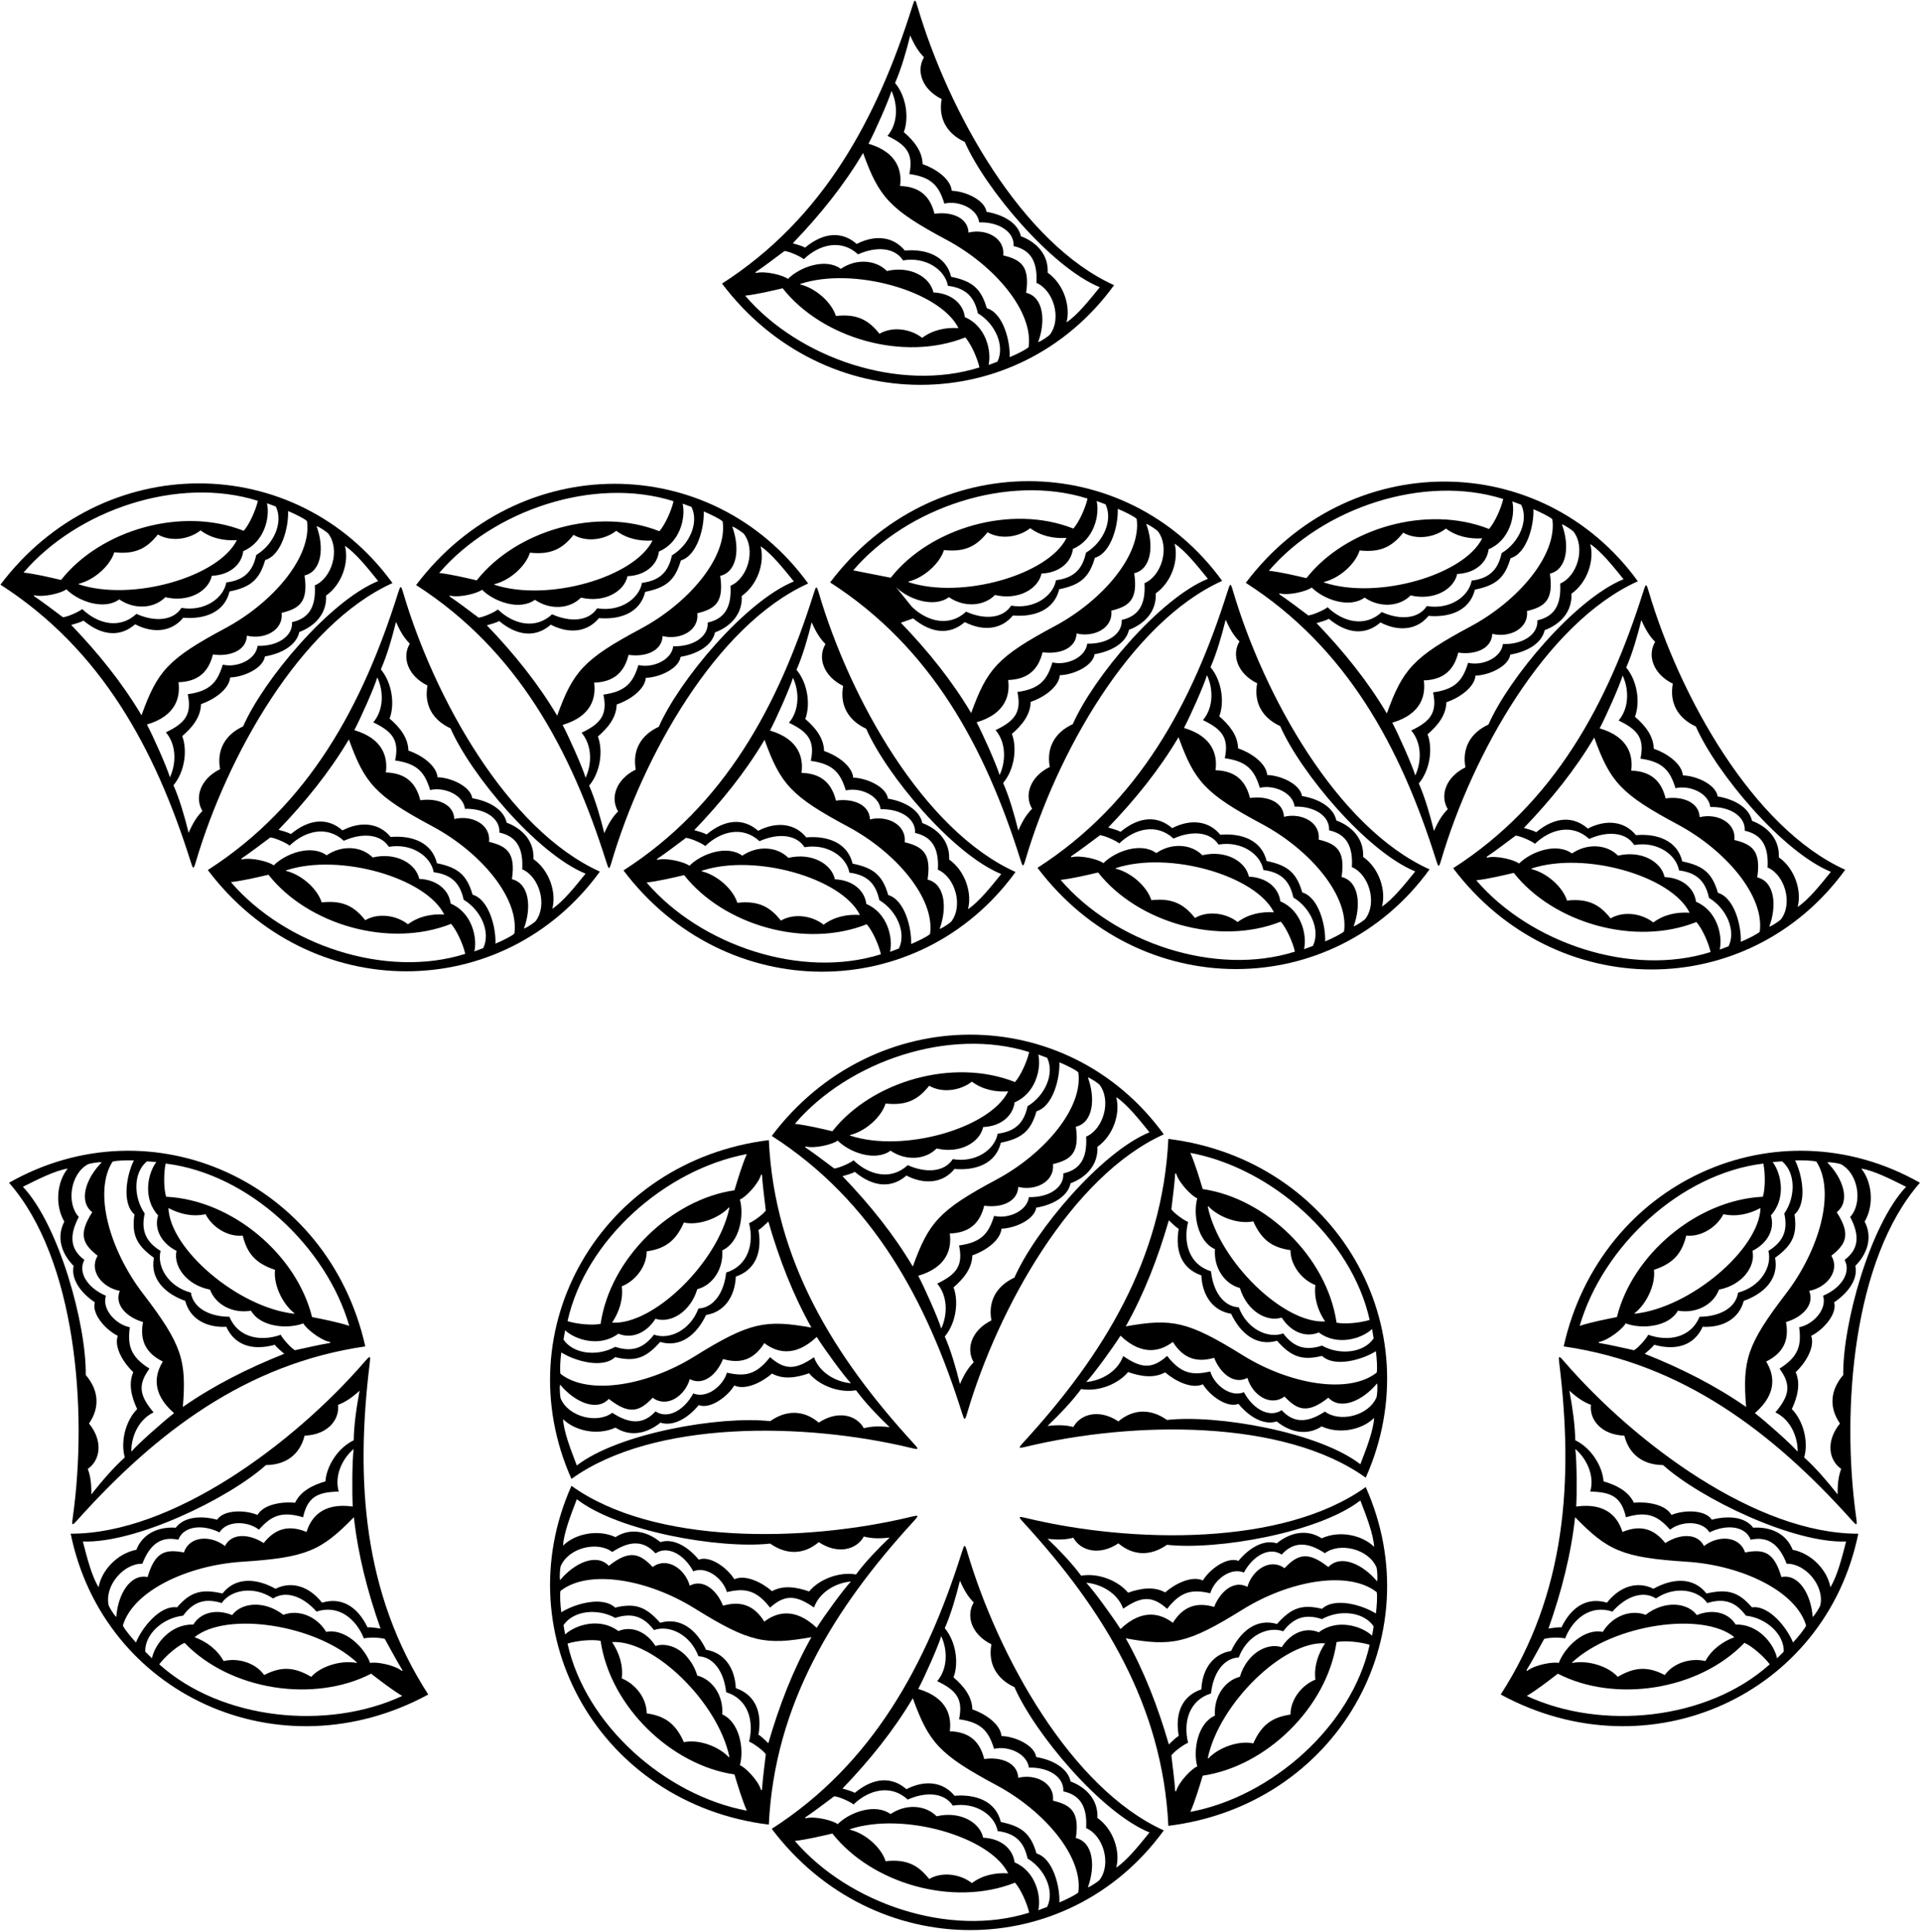 <?xml version="1.0" encoding="UTF-8"?>
<svg xmlns="http://www.w3.org/2000/svg" xmlns:xlink="http://www.w3.org/1999/xlink" width="528pt" height="531pt" viewBox="0 0 528 531" version="1.1">
<g id="surface1">
<path style=" stroke:none;fill-rule:nonzero;fill:rgb(0%,0%,0%);fill-opacity:1;" d="M 57.121 239.105 C 85.148 276.219 138.379 276.055 164.879 239.535 C 139.484 228.062 119.363 191.812 110.859 163.023 C 110.195 160.781 110.094 160.797 109.391 163.035 C 99.699 193.785 85.008 221.203 57.121 239.105 Z M 63.469 242.426 C 66.695 242.066 70.688 241.117 73.785 240.395 C 84.617 254.133 106.969 260.656 123.984 253.898 C 125.566 255.719 127.273 259.496 127.879 262.145 C 105.938 269.062 78.242 259.648 63.469 242.426 Z M 78.688 239.176 C 93.34 234.383 117.09 241.211 122.105 251.34 C 118.645 251.105 115.055 251.824 112.129 254.016 C 108.98 251.535 103.984 250.797 100.391 252.891 C 97.34 249.02 94.121 247.375 88.418 248 C 87.203 244.164 82.789 240.367 78.711 239.367 C 78.59 239.34 78.574 239.215 78.688 239.176 Z M 132.812 260.574 L 130.379 261.473 C 131.273 257.543 129.605 250.727 123.867 248.324 C 123.375 244.402 119.879 241.723 115.227 241.539 C 114.32 237.293 108.836 234.133 102.434 235.652 C 99.387 232.547 94.008 232.152 89.773 235.055 C 85.598 231.996 78.559 234.496 75.234 237.824 C 74.117 236.867 69.113 235.535 66.461 236.195 C 66.305 236.234 66.305 235.98 66.402 235.914 C 68.758 234.34 71.367 232.328 74.305 230.145 C 75.84 230.32 78.902 231.773 79.598 232.398 C 83.84 228.324 89.879 226.781 94.5 231.066 C 99.531 228.82 104.57 229.152 106.879 232.723 C 113.188 231.656 118.426 235.328 119.207 239.715 C 124.273 240.348 126.512 242.918 127.434 247.262 C 132.27 250.164 134.93 256.254 132.812 260.574 Z M 108.844 170.906 C 110.062 173.699 111.141 175.383 112.637 176.902 C 110.449 180.535 111.961 185.664 117.496 188.398 C 116.531 193.641 118.828 197.848 123.824 200.16 C 129.422 212.934 147.594 234.645 160.949 240.102 C 157.98 243.77 154.762 247.801 151.805 249.758 C 152.969 245.406 151.109 239.277 146.625 236.098 C 146.887 231.133 143.523 227.684 139.262 226.09 C 138.523 222.59 134.645 220.195 129.82 219.379 C 129.312 216.07 123.918 213.703 120.266 213.605 C 119.949 210.188 115.52 207.375 112.246 206.27 C 112.188 202.672 109.77 199.781 107.086 197.48 C 108.574 193.504 107.754 187.633 104.676 183.973 C 106.371 180.152 107.812 175.113 108.844 170.906 Z M 103.703 186.156 C 105.418 189.82 105.586 194.98 102.598 198.52 C 107.871 201.039 109.785 203.434 108.602 208.996 C 114.922 209.855 116.789 212.465 118.23 217.121 C 122.066 216.199 127.324 218.426 127.793 222.281 C 133.363 222.133 137.535 224.98 137.254 228.801 C 141.879 229.816 143.879 232.953 143.531 238.91 C 148.18 240.859 150.602 248.68 147.215 253.164 C 147.02 253.422 144.84 254.977 144.004 255.188 C 146.117 249.496 145.547 242.781 140.703 241.629 C 141.746 234.48 139.469 232.57 134.406 231.355 C 134.945 226.504 129.594 223.914 124.867 225.086 C 124.715 220.941 120.113 219.246 115.52 219.926 C 114.398 215.379 111.715 212.465 106.055 212.285 C 106.57 208.434 105.609 203.094 97.383 200.664 C 99.062 197.512 102.859 189.012 103.703 186.156 Z M 95.891 203.203 C 100.273 215.324 103.105 218.664 118.84 227.086 C 132.059 234.156 142.77 246.777 141.379 256.57 C 140.695 257.277 137.723 258.695 136.176 259.332 C 136.363 255.066 134.477 247.234 129.891 245.871 C 128.316 240.473 125.914 238.41 120.09 237.234 C 118.699 231.438 113.137 229.527 107.359 230.02 C 104.246 226.172 99.211 225.586 94.137 228.211 C 90.191 224.754 85.176 224.875 79.953 229.215 C 79.203 228.77 77.586 228.328 76.566 228.035 C 83.996 220.312 90.645 212.055 95.891 203.203 "/>
<path style=" stroke:none;fill-rule:nonzero;fill:rgb(0%,0%,0%);fill-opacity:1;" d="M 52.391 236.746 C 53.094 238.984 53.195 239 53.859 236.758 C 62.363 207.969 82.484 171.719 107.879 160.246 C 81.379 123.727 28.148 123.562 0.121 160.676 C 28.008 178.578 42.699 205.996 52.391 236.746 Z M 103.949 159.68 C 90.594 165.137 72.422 186.848 66.828 199.621 C 61.828 201.934 59.531 206.141 60.496 211.383 C 54.961 214.117 53.453 219.242 55.637 222.879 C 54.141 224.398 53.062 226.078 51.844 228.871 C 50.816 224.668 49.371 219.629 47.676 215.809 C 50.754 212.148 51.574 206.277 50.086 202.301 C 52.77 200 55.188 197.109 55.246 193.512 C 58.52 192.406 62.953 189.594 63.266 186.176 C 66.918 186.078 72.312 183.711 72.82 180.402 C 77.645 179.586 81.523 177.191 82.262 173.691 C 86.523 172.098 89.887 168.648 89.625 163.684 C 94.109 160.504 95.969 154.371 94.805 150.023 C 97.762 151.98 100.98 156.012 103.949 159.68 Z M 87.004 144.594 C 87.84 144.805 90.02 146.355 90.215 146.617 C 93.602 151.102 91.18 158.922 86.531 160.871 C 86.879 166.828 84.879 169.965 80.254 170.98 C 80.535 174.801 76.363 177.648 70.793 177.5 C 70.324 181.355 65.066 183.582 61.23 182.66 C 59.793 187.316 57.922 189.926 51.602 190.785 C 52.785 196.348 50.871 198.742 45.598 201.262 C 48.586 204.801 48.418 209.961 46.703 213.621 C 45.859 210.77 42.062 202.27 40.383 199.113 C 48.609 196.688 49.57 191.348 49.055 187.496 C 54.715 187.316 57.398 184.402 58.52 179.855 C 63.113 180.535 67.715 178.84 67.867 174.695 C 72.594 175.867 77.945 173.277 77.406 168.426 C 82.469 167.211 84.746 165.301 83.707 158.152 C 88.547 156.996 89.117 150.281 87.004 144.594 Z M 84.379 143.211 C 85.77 153.004 75.059 165.625 61.84 172.695 C 46.105 181.113 43.273 184.457 38.891 196.578 C 33.645 187.727 26.996 179.469 19.566 171.746 C 20.586 171.449 22.203 171.012 22.953 170.566 C 28.176 174.906 33.191 175.027 37.137 171.57 C 42.211 174.195 47.246 173.609 50.359 169.762 C 56.137 170.254 61.703 168.344 63.09 162.547 C 68.914 161.371 71.316 159.309 72.891 153.91 C 77.477 152.547 79.363 144.715 79.176 140.449 C 80.723 141.086 83.695 142.504 84.379 143.211 Z M 70.879 137.637 C 70.273 140.285 68.566 144.062 66.984 145.883 C 49.969 139.121 27.617 145.645 16.785 159.391 C 13.688 158.664 9.695 157.715 6.469 157.355 C 21.242 140.129 48.938 130.719 70.879 137.637 Z M 65.105 148.441 C 60.09 158.57 36.34 165.398 21.688 160.605 C 21.574 160.566 21.59 160.441 21.711 160.41 C 25.789 159.414 30.203 155.617 31.418 151.781 C 37.121 152.406 40.34 150.762 43.391 146.891 C 46.984 148.98 51.98 148.246 55.129 145.766 C 58.055 147.957 61.645 148.676 65.105 148.441 Z M 9.402 163.867 C 9.305 163.801 9.305 163.547 9.461 163.586 C 12.113 164.246 17.117 162.914 18.234 161.953 C 21.559 165.281 28.598 167.785 32.773 164.727 C 37.008 167.629 42.387 167.234 45.434 164.129 C 51.832 165.648 57.32 162.488 58.223 158.238 C 62.879 158.059 66.375 155.379 66.867 151.457 C 72.602 149.055 74.273 142.238 73.379 138.309 L 75.812 139.207 C 77.93 143.527 75.27 149.617 70.434 152.52 C 69.512 156.863 67.273 159.434 62.207 160.066 C 61.426 164.449 56.191 168.125 49.879 167.059 C 47.57 170.629 42.531 170.961 37.5 168.715 C 32.879 172.996 26.84 171.457 22.598 167.383 C 21.902 168.008 18.84 169.461 17.305 169.637 C 14.367 167.453 11.758 165.441 9.402 163.867 "/>
<path style=" stroke:none;fill-rule:nonzero;fill:rgb(0%,0%,0%);fill-opacity:1;" d="M 279.129 239.645 C 253.734 228.172 233.613 191.922 225.109 163.133 C 224.445 160.891 224.344 160.906 223.641 163.145 C 213.949 193.895 199.258 221.312 171.371 239.215 C 199.398 276.328 252.629 276.16 279.129 239.645 Z M 223.094 171.02 C 224.312 173.809 225.391 175.492 226.887 177.012 C 224.699 180.648 226.211 185.773 231.746 188.508 C 230.781 193.75 233.078 197.957 238.074 200.27 C 243.672 213.043 261.844 234.754 275.199 240.211 C 272.23 243.879 269.012 247.906 266.055 249.867 C 267.219 245.516 265.359 239.387 260.875 236.207 C 261.137 231.242 257.773 227.789 253.512 226.195 C 252.773 222.699 248.895 220.305 244.07 219.488 C 243.562 216.18 238.168 213.812 234.516 213.715 C 234.199 210.301 229.77 207.484 226.496 206.379 C 226.438 202.781 224.02 199.891 221.336 197.59 C 222.824 193.613 222.004 187.742 218.926 184.082 C 220.621 180.262 222.062 175.223 223.094 171.02 Z M 217.953 186.266 C 219.668 189.93 219.836 195.09 216.848 198.629 C 222.121 201.148 224.035 203.543 222.852 209.105 C 229.172 209.965 231.039 212.574 232.48 217.23 C 236.316 216.309 241.574 218.531 242.043 222.391 C 247.613 222.242 251.785 225.09 251.504 228.91 C 256.129 229.926 258.129 233.062 257.781 239.02 C 262.43 240.969 264.852 248.789 261.465 253.273 C 261.27 253.531 259.09 255.086 258.254 255.297 C 260.367 249.609 259.797 242.891 254.953 241.738 C 255.996 234.59 253.719 232.68 248.656 231.465 C 249.195 226.613 243.844 224.023 239.117 225.195 C 238.965 221.051 234.363 219.355 229.77 220.031 C 228.648 215.488 225.965 212.574 220.305 212.395 C 220.82 208.539 219.859 203.203 211.633 200.773 C 213.312 197.621 217.109 189.121 217.953 186.266 Z M 210.141 203.312 C 214.523 215.434 217.355 218.777 233.09 227.191 C 246.309 234.266 257.02 246.887 255.629 256.684 C 254.945 257.387 251.973 258.809 250.426 259.441 C 250.613 255.176 248.727 247.344 244.141 245.98 C 242.566 240.582 240.164 238.52 234.34 237.344 C 232.949 231.547 227.387 229.641 221.609 230.129 C 218.496 226.281 213.461 225.695 208.387 228.32 C 204.441 224.859 199.43 224.984 194.203 229.324 C 193.453 228.879 191.836 228.441 190.816 228.145 C 198.246 220.426 204.895 212.164 210.141 203.312 Z M 180.652 236.023 C 183.008 234.449 185.617 232.438 188.555 230.254 C 190.09 230.43 193.152 231.887 193.848 232.508 C 198.09 228.434 204.129 226.891 208.75 231.176 C 213.781 228.93 218.82 229.262 221.129 232.832 C 227.438 231.766 232.676 235.438 233.457 239.82 C 238.523 240.457 240.762 243.027 241.684 247.371 C 246.52 250.273 249.18 256.363 247.062 260.684 L 244.629 261.582 C 245.523 257.652 243.855 250.836 238.117 248.434 C 237.625 244.512 234.129 241.836 229.477 241.652 C 228.57 237.402 223.086 234.242 216.684 235.762 C 213.637 232.656 208.258 232.262 204.023 235.16 C 199.848 232.105 192.812 234.609 189.484 237.934 C 188.367 236.977 183.363 235.645 180.711 236.305 C 180.555 236.344 180.555 236.09 180.652 236.023 Z M 236.355 251.449 C 232.895 251.215 229.305 251.934 226.379 254.125 C 223.23 251.645 218.234 250.906 214.641 253 C 211.59 249.133 208.371 247.484 202.664 248.109 C 201.453 244.273 197.039 240.477 192.961 239.477 C 192.84 239.449 192.824 239.324 192.938 239.285 C 207.59 234.492 231.34 241.32 236.355 251.449 Z M 177.719 242.535 C 180.945 242.176 184.938 241.227 188.035 240.504 C 198.867 254.242 221.219 260.766 238.234 254.008 C 239.816 255.828 241.523 259.605 242.129 262.258 C 220.188 269.172 192.492 259.762 177.719 242.535 "/>
<path style=" stroke:none;fill-rule:nonzero;fill:rgb(0%,0%,0%);fill-opacity:1;" d="M 166.641 236.855 C 167.344 239.094 167.445 239.109 168.109 236.867 C 176.613 208.078 196.734 171.828 222.129 160.355 C 195.629 123.836 142.398 123.672 114.371 160.785 C 142.258 178.688 156.949 206.105 166.641 236.855 Z M 218.199 159.789 C 204.844 165.246 186.672 186.957 181.074 199.73 C 176.078 202.043 173.781 206.25 174.746 211.492 C 169.211 214.227 167.699 219.352 169.887 222.988 C 168.391 224.508 167.312 226.191 166.094 228.98 C 165.062 224.777 163.621 219.738 161.926 215.918 C 165.004 212.258 165.824 206.387 164.336 202.41 C 167.02 200.109 169.438 197.219 169.496 193.621 C 172.77 192.516 177.199 189.699 177.516 186.285 C 181.168 186.188 186.562 183.82 187.07 180.512 C 191.895 179.695 195.773 177.301 196.512 173.805 C 200.773 172.211 204.137 168.758 203.875 163.793 C 208.359 160.613 210.219 154.484 209.055 150.133 C 212.012 152.094 215.23 156.121 218.199 159.789 Z M 201.254 144.703 C 202.09 144.91 204.27 146.469 204.465 146.727 C 207.852 151.211 205.43 159.031 200.781 160.98 C 201.129 166.938 199.129 170.074 194.504 171.09 C 194.785 174.91 190.613 177.758 185.043 177.609 C 184.574 181.469 179.316 183.691 175.48 182.77 C 174.039 187.426 172.172 190.035 165.852 190.895 C 167.035 196.457 165.121 198.852 159.848 201.371 C 162.836 204.91 162.668 210.07 160.953 213.734 C 160.109 210.879 156.312 202.379 154.633 199.227 C 162.859 196.797 163.82 191.461 163.305 187.605 C 168.965 187.426 171.648 184.512 172.77 179.969 C 177.363 180.645 181.965 178.949 182.117 174.805 C 186.844 175.977 192.195 173.387 191.656 168.535 C 196.719 167.32 198.996 165.41 197.953 158.262 C 202.797 157.109 203.367 150.391 201.254 144.703 Z M 198.629 143.316 C 200.02 153.113 189.309 165.734 176.09 172.809 C 160.355 181.223 157.523 184.566 153.141 196.688 C 147.895 187.836 141.246 179.574 133.816 171.855 C 134.836 171.559 136.453 171.121 137.203 170.676 C 142.43 175.016 147.441 175.141 151.387 171.68 C 156.461 174.305 161.496 173.719 164.609 169.871 C 170.387 170.359 175.949 168.453 177.34 162.656 C 183.164 161.48 185.566 159.418 187.141 154.02 C 191.727 152.656 193.613 144.824 193.426 140.559 C 194.973 141.191 197.945 142.613 198.629 143.316 Z M 185.129 137.742 C 184.523 140.395 182.816 144.172 181.234 145.992 C 164.219 139.234 141.867 145.758 131.035 159.496 C 127.938 158.773 123.945 157.824 120.719 157.465 C 135.492 140.238 163.188 130.828 185.129 137.742 Z M 179.355 148.551 C 174.34 158.68 150.59 165.508 135.938 160.715 C 135.824 160.676 135.84 160.551 135.961 160.523 C 140.039 159.523 144.453 155.727 145.664 151.891 C 151.371 152.516 154.59 150.867 157.641 147 C 161.234 149.094 166.23 148.355 169.379 145.875 C 172.305 148.066 175.895 148.785 179.355 148.551 Z M 123.652 163.977 C 123.555 163.91 123.555 163.656 123.711 163.695 C 126.363 164.355 131.367 163.023 132.484 162.066 C 135.812 165.391 142.848 167.895 147.023 164.836 C 151.258 167.738 156.637 167.344 159.684 164.238 C 166.086 165.758 171.57 162.598 172.477 158.348 C 177.129 158.164 180.625 155.488 181.117 151.566 C 186.855 149.164 188.523 142.348 187.629 138.418 L 190.062 139.316 C 192.18 143.637 189.52 149.727 184.684 152.629 C 183.762 156.973 181.523 159.543 176.457 160.18 C 175.676 164.562 170.438 168.234 164.129 167.168 C 161.82 170.738 156.781 171.07 151.75 168.824 C 147.129 173.109 141.09 171.566 136.848 167.492 C 136.152 168.113 133.09 169.57 131.555 169.746 C 128.617 167.562 126.008 165.551 123.652 163.977 "/>
<path style=" stroke:none;fill-rule:nonzero;fill:rgb(0%,0%,0%);fill-opacity:1;" d="M 338.898 162.41 C 338.238 160.168 338.137 160.184 337.434 162.422 C 327.742 193.176 313.051 220.59 285.164 238.496 C 313.191 275.609 366.418 275.441 392.922 238.926 C 367.523 227.453 347.406 191.199 338.898 162.41 Z M 291.512 241.812 C 294.734 241.457 298.73 240.504 301.824 239.781 C 312.66 253.523 335.012 260.047 352.023 253.285 C 353.605 255.109 355.316 258.887 355.918 261.535 C 333.98 268.453 306.281 259.039 291.512 241.812 Z M 306.73 238.566 C 321.379 233.773 345.133 240.598 350.148 250.727 C 346.688 250.496 343.098 251.211 340.172 253.402 C 337.023 250.922 332.027 250.188 328.434 252.281 C 325.379 248.41 322.16 246.762 316.457 247.387 C 315.246 243.555 310.832 239.754 306.75 238.758 C 306.633 238.727 306.617 238.602 306.73 238.566 Z M 360.855 259.961 L 358.422 260.859 C 359.312 256.93 357.645 250.113 351.906 247.711 C 351.418 243.789 347.922 241.113 343.266 240.93 C 342.359 236.68 336.875 233.52 330.477 235.039 C 327.426 231.938 322.047 231.543 317.816 234.441 C 313.641 231.387 306.602 233.887 303.273 237.215 C 302.156 236.254 297.152 234.922 294.5 235.586 C 294.348 235.621 294.348 235.367 294.441 235.301 C 296.801 233.727 299.406 231.715 302.348 229.531 C 303.883 229.711 306.945 231.164 307.641 231.785 C 311.883 227.715 317.922 226.172 322.543 230.453 C 327.57 228.211 332.613 228.539 334.922 232.109 C 341.23 231.043 346.469 234.719 347.246 239.102 C 352.316 239.734 354.555 242.305 355.477 246.652 C 360.312 249.551 362.973 255.645 360.855 259.961 Z M 369.422 255.961 C 368.738 256.664 365.766 258.086 364.219 258.719 C 364.406 254.453 362.52 246.625 357.934 245.258 C 356.359 239.859 353.953 237.801 348.133 236.621 C 346.742 230.824 341.176 228.918 335.402 229.41 C 332.285 225.562 327.25 224.977 322.18 227.598 C 318.234 224.141 313.219 224.266 307.992 228.602 C 307.246 228.156 305.629 227.719 304.605 227.422 C 312.039 219.703 318.688 211.445 323.93 202.59 C 328.316 214.711 331.145 218.055 346.879 226.473 C 360.102 233.547 370.809 246.164 369.422 255.961 Z M 375.254 252.555 C 375.059 252.812 372.883 254.367 372.043 254.574 C 374.16 248.887 373.59 242.172 368.746 241.02 C 369.785 233.867 367.512 231.957 362.449 230.742 C 362.984 225.895 357.637 223.305 352.91 224.473 C 352.758 220.328 348.156 218.633 343.562 219.312 C 342.438 214.766 339.758 211.852 334.098 211.676 C 334.613 207.82 333.648 202.48 325.426 200.055 C 327.105 196.898 330.902 188.398 331.746 185.547 C 333.461 189.207 333.625 194.367 330.641 197.906 C 335.914 200.426 337.824 202.82 336.645 208.383 C 342.965 209.242 344.832 211.852 346.273 216.512 C 350.109 215.59 355.367 217.812 355.836 221.672 C 361.402 221.52 365.578 224.367 365.297 228.188 C 369.918 229.203 371.922 232.34 371.574 238.297 C 376.223 240.246 378.645 248.07 375.254 252.555 Z M 379.844 249.145 C 381.008 244.797 379.152 238.664 374.664 235.484 C 374.93 230.52 371.566 227.07 367.301 225.477 C 366.566 221.977 362.688 219.582 357.863 218.77 C 357.355 215.457 351.961 213.09 348.305 212.992 C 347.992 209.578 343.562 206.762 340.289 205.656 C 340.23 202.059 337.809 199.168 335.129 196.867 C 336.617 192.895 335.797 187.02 332.719 183.359 C 334.41 179.539 335.855 174.5 336.887 170.297 C 338.105 173.09 339.184 174.77 340.68 176.289 C 338.492 179.926 340.004 185.055 345.535 187.785 C 344.574 193.027 346.867 197.238 351.867 199.551 C 357.465 212.32 375.633 234.031 388.992 239.488 C 386.02 243.156 382.805 247.188 379.844 249.145 "/>
<path style=" stroke:none;fill-rule:nonzero;fill:rgb(0%,0%,0%);fill-opacity:1;" d="M 228.164 160.062 C 256.051 177.969 270.742 205.383 280.434 236.137 C 281.137 238.371 281.238 238.391 281.898 236.145 C 290.406 207.355 310.523 171.105 335.922 159.633 C 309.418 123.117 256.191 122.949 228.164 160.062 Z M 331.992 159.066 C 318.633 164.527 300.465 186.234 294.867 199.008 C 289.867 201.32 287.574 205.527 288.535 210.773 C 283.004 213.504 281.492 218.633 283.68 222.266 C 282.184 223.789 281.105 225.469 279.887 228.262 C 278.855 224.059 277.41 219.016 275.719 215.195 C 278.797 211.535 279.617 205.664 278.129 201.688 C 280.809 199.387 283.23 196.496 283.289 192.898 C 286.562 191.797 290.992 188.98 291.305 185.562 C 294.961 185.469 300.355 183.102 300.863 179.789 C 305.688 178.977 309.566 176.578 310.301 173.082 C 314.566 171.488 317.93 168.039 317.664 163.07 C 322.152 159.891 324.008 153.762 322.844 149.41 C 325.805 151.371 329.02 155.398 331.992 159.066 Z M 315.043 143.984 C 315.883 144.191 318.059 145.746 318.254 146.004 C 321.645 150.488 319.223 158.309 314.574 160.262 C 314.922 166.215 312.918 169.352 308.297 170.367 C 308.578 174.191 304.402 177.035 298.836 176.887 C 298.367 180.746 293.109 182.969 289.273 182.047 C 287.832 186.703 285.965 189.312 279.645 190.172 C 280.824 195.734 278.914 198.133 273.641 200.648 C 276.625 204.188 276.461 209.352 274.746 213.012 C 273.902 210.156 270.105 201.66 268.426 198.504 C 276.648 196.074 277.613 190.738 277.098 186.883 C 282.758 186.703 285.438 183.793 286.562 179.246 C 291.156 179.922 295.758 178.23 295.91 174.086 C 300.637 175.254 305.984 172.664 305.449 167.816 C 310.512 166.602 312.785 164.688 311.746 157.539 C 316.59 156.387 317.16 149.672 315.043 143.984 Z M 312.422 142.598 C 313.809 152.395 303.102 165.012 289.879 172.086 C 274.145 180.504 271.316 183.848 266.93 195.965 C 261.688 187.113 255.039 178.855 247.605 171.137 L 250.992 169.953 C 256.219 174.293 261.234 174.418 265.18 170.957 C 270.25 173.582 275.285 172.996 278.402 169.148 C 284.176 169.641 289.742 167.734 291.133 161.934 C 296.953 160.758 299.359 158.695 300.934 153.301 C 305.52 151.934 307.406 144.102 307.219 139.836 C 308.766 140.473 311.738 141.891 312.422 142.598 Z M 303.855 138.594 C 305.973 142.914 303.312 149.004 298.477 151.906 C 297.555 156.254 295.316 158.824 290.246 159.457 C 289.469 163.84 284.23 167.512 277.922 166.445 C 275.613 170.016 270.57 170.348 265.543 168.102 C 260.922 172.387 254.883 170.844 250.641 166.77 L 246.273 161.344 C 249.602 164.672 256.641 167.172 260.816 164.117 C 265.047 167.016 270.426 166.621 273.477 163.52 C 279.875 165.035 285.359 161.879 286.266 157.629 C 290.922 157.445 294.418 154.766 294.906 150.844 C 300.645 148.441 302.312 141.629 301.422 137.695 Z M 249.73 159.992 L 249.75 159.801 C 253.832 158.805 258.246 155.004 259.457 151.168 C 265.16 151.797 268.379 150.148 271.434 146.277 C 275.027 148.371 280.023 147.637 283.172 145.152 C 286.098 147.344 289.688 148.062 293.148 147.832 C 288.133 157.961 264.379 164.785 249.73 159.992 Z M 298.918 137.023 C 298.316 139.672 296.605 143.449 295.023 145.27 C 278.012 138.512 255.66 145.035 244.824 158.777 L 234.512 156.742 C 249.281 139.52 276.98 130.105 298.918 137.023 "/>
<path style=" stroke:none;fill-rule:nonzero;fill:rgb(0%,0%,0%);fill-opacity:1;" d="M 507.172 239.035 C 481.773 227.562 461.656 191.312 453.148 162.523 C 452.488 160.277 452.387 160.293 451.684 162.531 C 441.992 193.285 427.301 220.699 399.414 238.605 C 427.441 275.719 480.668 275.551 507.172 239.035 Z M 451.137 170.406 C 452.355 173.199 453.434 174.879 454.93 176.398 C 452.742 180.035 454.254 185.16 459.785 187.895 C 458.824 193.141 461.117 197.348 466.117 199.66 C 471.715 212.43 489.883 234.141 503.242 239.602 C 500.27 243.27 497.055 247.297 494.094 249.258 C 495.258 244.906 493.402 238.773 488.914 235.594 C 489.18 230.629 485.816 227.18 481.551 225.586 C 480.816 222.086 476.938 219.691 472.113 218.879 C 471.605 215.566 466.211 213.199 462.555 213.102 C 462.242 209.688 457.812 206.871 454.539 205.766 C 454.48 202.168 452.059 199.277 449.379 196.98 C 450.867 193.004 450.047 187.129 446.969 183.469 C 448.66 179.652 450.105 174.609 451.137 170.406 Z M 445.996 185.656 C 447.711 189.316 447.875 194.48 444.891 198.016 C 450.164 200.535 452.074 202.93 450.895 208.492 C 457.215 209.355 459.082 211.965 460.523 216.621 C 464.359 215.695 469.617 217.922 470.086 221.781 C 475.652 221.629 479.828 224.477 479.547 228.297 C 484.168 229.312 486.172 232.449 485.824 238.406 C 490.473 240.359 492.895 248.18 489.504 252.66 C 489.309 252.922 487.133 254.477 486.293 254.684 C 488.41 248.996 487.84 242.281 482.996 241.129 C 484.035 233.98 481.762 232.066 476.699 230.852 C 477.234 226.004 471.887 223.41 467.16 224.582 C 467.008 220.438 462.406 218.742 457.812 219.422 C 456.688 214.875 454.008 211.965 448.348 211.781 C 448.863 207.93 447.898 202.594 439.676 200.164 C 441.355 197.008 445.152 188.508 445.996 185.656 Z M 438.18 202.699 C 442.566 214.82 445.395 218.164 461.129 226.582 C 474.352 233.656 485.059 246.273 483.672 256.07 C 482.988 256.773 480.016 258.195 478.469 258.828 C 478.656 254.562 476.77 246.734 472.184 245.367 C 470.609 239.973 468.203 237.91 462.383 236.734 C 460.992 230.934 455.426 229.027 449.652 229.52 C 446.535 225.672 441.5 225.086 436.43 227.711 C 432.484 224.25 427.469 224.371 422.242 228.711 C 421.496 228.266 419.879 227.828 418.855 227.531 C 426.289 219.812 432.938 211.555 438.18 202.699 Z M 408.691 235.41 C 411.051 233.836 413.656 231.824 416.598 229.641 C 418.133 229.816 421.195 231.273 421.891 231.895 C 426.133 227.824 432.172 226.281 436.793 230.562 C 441.82 228.32 446.863 228.648 449.172 232.223 C 455.48 231.152 460.719 234.828 461.496 239.211 C 466.566 239.844 468.805 242.414 469.727 246.762 C 474.562 249.66 477.223 255.754 475.105 260.07 L 472.672 260.969 C 473.562 257.039 471.895 250.223 466.156 247.82 C 465.668 243.902 462.172 241.223 457.516 241.039 C 456.609 236.789 451.125 233.629 444.727 235.148 C 441.676 232.047 436.297 231.652 432.066 234.551 C 427.891 231.496 420.852 233.996 417.523 237.324 C 416.406 236.363 411.402 235.031 408.75 235.695 C 408.598 235.73 408.598 235.477 408.691 235.41 Z M 464.398 250.836 C 460.938 250.605 457.348 251.32 454.422 253.516 C 451.273 251.031 446.277 250.297 442.684 252.391 C 439.629 248.52 436.41 246.871 430.707 247.496 C 429.496 243.66 425.082 239.863 421 238.867 C 420.883 238.836 420.867 238.711 420.98 238.676 C 435.629 233.883 459.383 240.707 464.398 250.836 Z M 405.762 241.926 C 408.984 241.566 412.98 240.613 416.074 239.891 C 426.91 253.633 449.262 260.156 466.273 253.395 C 467.855 255.219 469.566 258.992 470.168 261.645 C 448.23 268.562 420.531 259.148 405.762 241.926 "/>
<path style=" stroke:none;fill-rule:nonzero;fill:rgb(0%,0%,0%);fill-opacity:1;" d="M 450.172 159.742 C 423.668 123.227 370.441 123.059 342.414 160.172 C 370.301 178.074 384.992 205.492 394.684 236.242 C 395.387 238.484 395.488 238.496 396.148 236.254 C 404.656 207.465 424.773 171.215 450.172 159.742 Z M 413.168 137.133 C 412.566 139.781 410.855 143.559 409.273 145.379 C 392.262 138.621 369.91 145.145 359.074 158.887 C 355.98 158.16 351.984 157.211 348.762 156.852 C 363.531 139.629 391.23 130.215 413.168 137.133 Z M 407.398 147.941 C 402.383 158.066 378.629 164.895 363.98 160.102 C 363.867 160.066 363.883 159.938 364 159.91 C 368.082 158.91 372.496 155.113 373.707 151.277 C 379.41 151.902 382.629 150.258 385.684 146.387 C 389.277 148.48 394.273 147.746 397.422 145.262 C 400.348 147.453 403.938 148.172 407.398 147.941 Z M 359.598 169.137 C 356.656 166.949 354.051 164.938 351.691 163.363 C 351.598 163.301 351.598 163.047 351.75 163.082 C 354.402 163.742 359.406 162.41 360.523 161.453 C 363.852 164.781 370.891 167.281 375.066 164.227 C 379.297 167.125 384.676 166.73 387.727 163.629 C 394.125 165.145 399.609 161.984 400.516 157.738 C 405.172 157.555 408.668 154.875 409.156 150.953 C 414.895 148.551 416.562 141.738 415.672 137.805 L 418.105 138.703 C 420.223 143.023 417.562 149.113 412.727 152.016 C 411.805 156.359 409.566 158.934 404.496 159.566 C 403.719 163.949 398.48 167.621 392.172 166.555 C 389.863 170.129 384.82 170.457 379.793 168.211 C 375.172 172.496 369.133 170.953 364.891 166.879 C 364.195 167.504 361.133 168.957 359.598 169.137 Z M 361.855 171.246 C 362.879 170.949 364.496 170.508 365.242 170.066 C 370.469 174.402 375.484 174.527 379.43 171.066 C 384.5 173.691 389.535 173.105 392.652 169.258 C 398.426 169.75 403.992 167.844 405.383 162.043 C 411.203 160.867 413.609 158.805 415.184 153.406 C 419.77 152.043 421.656 144.211 421.469 139.945 C 423.016 140.582 425.988 142.004 426.672 142.707 C 428.059 152.504 417.352 165.121 404.129 172.195 C 388.395 180.613 385.566 183.953 381.18 196.074 C 375.938 187.223 369.289 178.965 361.855 171.246 Z M 382.676 198.613 C 390.898 196.184 391.863 190.848 391.348 186.992 C 397.008 186.812 399.688 183.902 400.812 179.355 C 405.406 180.031 410.008 178.34 410.16 174.195 C 414.887 175.363 420.234 172.773 419.699 167.926 C 424.762 166.711 427.035 164.797 425.996 157.648 C 430.84 156.496 431.41 149.781 429.293 144.094 C 430.133 144.301 432.309 145.855 432.504 146.113 C 435.895 150.598 433.473 158.418 428.824 160.371 C 429.172 166.324 427.168 169.461 422.547 170.477 C 422.828 174.301 418.652 177.148 413.086 176.996 C 412.617 180.855 407.359 183.078 403.523 182.156 C 402.082 186.812 400.215 189.422 393.895 190.281 C 395.074 195.844 393.164 198.238 387.891 200.758 C 390.875 204.297 390.711 209.461 388.996 213.121 C 388.152 210.27 384.355 201.77 382.676 198.613 Z M 409.117 199.117 C 404.117 201.43 401.824 205.637 402.785 210.883 C 397.254 213.613 395.742 218.742 397.93 222.375 C 396.434 223.898 395.355 225.578 394.137 228.371 C 393.105 224.164 391.66 219.125 389.969 215.309 C 393.047 211.645 393.867 205.773 392.379 201.797 C 395.059 199.496 397.48 196.605 397.539 193.008 C 400.812 191.902 405.242 189.09 405.555 185.676 C 409.211 185.578 414.605 183.211 415.113 179.898 C 419.938 179.086 423.816 176.688 424.551 173.191 C 428.816 171.598 432.18 168.148 431.914 163.18 C 436.402 160.004 438.258 153.871 437.094 149.52 C 440.055 151.48 443.27 155.508 446.242 159.176 C 432.883 164.637 414.715 186.344 409.117 199.117 "/>
<path style=" stroke:none;fill-rule:nonzero;fill:rgb(0%,0%,0%);fill-opacity:1;" d="M 306.211 78.371 C 280.816 66.898 260.699 30.645 252.191 1.859 C 251.527 -0.387 251.43 -0.371 250.723 1.867 C 241.031 32.621 226.34 60.035 198.453 77.941 C 226.484 115.055 279.711 114.887 306.211 78.371 Z M 250.176 9.742 C 251.395 12.535 252.473 14.215 253.973 15.734 C 251.785 19.371 253.293 24.496 258.828 27.23 C 257.867 32.473 260.16 36.684 265.16 38.996 C 270.754 51.766 288.926 73.477 302.285 78.938 C 299.312 82.605 296.098 86.633 293.137 88.59 C 294.301 84.242 292.441 78.109 287.957 74.93 C 288.223 69.965 284.855 66.516 280.594 64.922 C 279.855 61.422 275.98 59.027 271.156 58.215 C 270.648 54.902 265.254 52.535 261.598 52.438 C 261.285 49.023 256.852 46.207 253.578 45.102 C 253.52 41.504 251.102 38.613 248.418 36.312 C 249.91 32.34 249.086 26.465 246.008 22.805 C 247.703 18.988 249.148 13.945 250.176 9.742 Z M 245.039 24.992 C 246.75 28.652 246.918 33.812 243.934 37.352 C 249.203 39.871 251.117 42.266 249.938 47.828 C 256.254 48.688 258.125 51.297 259.566 55.953 C 263.402 55.031 268.656 57.258 269.125 61.113 C 274.695 60.965 278.867 63.812 278.59 67.633 C 283.211 68.648 285.215 71.785 284.867 77.742 C 289.512 79.695 291.938 87.516 288.547 91.996 C 288.352 92.258 286.176 93.812 285.336 94.02 C 287.453 88.332 286.883 81.617 282.039 80.465 C 283.078 73.312 280.801 71.402 275.738 70.188 C 276.277 65.34 270.93 62.746 266.203 63.918 C 266.047 59.773 261.449 58.078 256.852 58.758 C 255.73 54.211 253.047 51.297 247.391 51.117 C 247.906 47.266 246.941 41.93 238.715 39.5 C 240.398 36.344 244.195 27.844 245.039 24.992 Z M 237.223 42.035 C 241.605 54.156 244.438 57.5 260.172 65.918 C 273.395 72.988 284.102 85.609 282.715 95.406 C 282.027 96.109 279.059 97.531 277.508 98.164 C 277.699 93.898 275.812 86.07 271.227 84.703 C 269.652 79.309 267.246 77.246 261.426 76.07 C 260.035 70.27 254.469 68.363 248.695 68.855 C 245.578 65.008 240.543 64.422 235.473 67.047 C 231.527 63.586 226.512 63.711 221.285 68.047 C 220.539 67.602 218.922 67.164 217.898 66.867 C 225.328 59.148 231.98 50.891 237.223 42.035 Z M 207.734 74.746 C 210.094 73.172 212.699 71.16 215.641 68.977 C 217.172 69.152 220.238 70.609 220.934 71.23 C 225.176 67.156 231.211 65.617 235.836 69.898 C 240.863 67.656 245.902 67.984 248.211 71.559 C 254.523 70.488 259.758 74.164 260.539 78.547 C 265.609 79.18 267.848 81.75 268.766 86.098 C 273.602 88.996 276.266 95.09 274.145 99.406 L 271.715 100.305 C 272.605 96.375 270.938 89.559 265.199 87.156 C 264.711 83.238 261.215 80.559 256.559 80.375 C 255.652 76.125 250.168 72.965 243.766 74.484 C 240.719 71.383 235.34 70.988 231.105 73.887 C 226.934 70.828 219.895 73.332 216.566 76.66 C 215.449 75.699 210.445 74.367 207.793 75.027 C 207.641 75.066 207.637 74.812 207.734 74.746 Z M 263.441 90.172 C 259.98 89.941 256.387 90.656 253.461 92.852 C 250.316 90.367 245.316 89.633 241.723 91.727 C 238.672 87.855 235.453 86.207 229.75 86.836 C 228.539 82.996 224.125 79.199 220.043 78.203 C 219.926 78.172 219.906 78.047 220.02 78.012 C 234.672 73.219 258.426 80.043 263.441 90.172 Z M 215.117 79.227 C 225.949 92.969 248.301 99.492 265.316 92.73 C 266.898 94.555 268.609 98.328 269.211 100.98 C 247.27 107.898 219.574 98.484 204.805 81.258 C 208.027 80.902 212.02 79.949 215.117 79.227 "/>
<path style=" stroke:none;fill-rule:nonzero;fill:rgb(0%,0%,0%);fill-opacity:1;" d="M 429.926 374.188 C 428.395 372.422 428.309 372.477 428.594 374.805 C 432.496 406.812 430.465 437.848 412.484 465.688 C 453.355 487.879 501.746 465.703 510.762 421.492 C 482.895 421.555 449.582 396.879 429.926 374.188 Z M 419.637 466.082 C 422.426 464.422 425.664 461.906 428.188 459.965 C 443.734 467.992 466.781 464.684 479.477 451.488 C 481.672 452.492 484.785 455.223 486.434 457.387 C 469.32 472.762 440.215 475.652 419.637 466.082 Z M 432.145 456.828 C 443.5 446.402 467.949 442.789 476.707 449.934 C 473.461 451.156 470.488 453.293 468.73 456.5 C 464.84 455.543 459.984 456.941 457.578 460.336 C 453.199 458.074 449.59 457.906 444.656 460.836 C 441.965 457.844 436.375 456.215 432.246 456.992 C 432.125 457.016 432.059 456.906 432.145 456.828 Z M 488.434 455.738 C 487.617 451.789 483.277 446.277 477.062 446.465 C 474.992 443.098 470.699 442.102 466.387 443.863 C 463.805 440.371 457.504 439.762 452.305 443.793 C 448.246 442.23 443.188 444.098 440.531 448.488 C 435.469 447.434 430.094 452.621 428.441 457.027 C 427.027 456.617 421.922 457.477 419.781 459.176 C 419.656 459.273 419.551 459.039 419.609 458.941 C 421.105 456.531 422.648 453.621 424.422 450.418 C 425.891 449.945 429.281 450 430.172 450.281 C 432.348 444.816 437.207 440.914 443.188 442.902 C 446.836 438.777 451.562 436.992 455.141 439.289 C 460.445 435.707 466.73 436.883 469.258 440.551 C 474.133 439.031 477.234 440.445 479.871 444.02 C 485.473 444.66 490.414 449.105 490.273 453.914 Z M 492.824 451.391 C 491.23 447.43 486.273 441.082 481.531 441.734 C 477.867 437.473 474.824 436.59 469.035 437.93 C 465.371 433.227 459.516 433.793 454.461 436.629 C 450.035 434.414 445.207 435.965 441.676 440.453 C 436.652 438.934 432.137 441.125 429.176 447.234 C 428.312 447.141 426.656 447.41 425.605 447.562 C 429.176 437.461 431.812 427.191 432.922 416.961 C 441.93 426.18 445.887 428.055 463.695 429.207 C 478.66 430.176 493.629 437.23 496.418 446.723 C 496.09 447.648 493.969 450.172 492.824 451.391 Z M 500.32 441.211 C 500.246 441.527 498.91 443.84 498.23 444.379 C 497.805 438.324 494.508 432.445 489.621 433.402 C 487.609 426.461 484.746 425.664 479.637 426.652 C 478.117 422.016 472.18 421.871 468.359 424.891 C 466.504 421.184 461.613 421.543 457.711 424.062 C 454.809 420.387 451.16 418.844 445.938 421.023 C 444.812 417.301 441.727 412.84 433.23 414.035 C 433.457 410.465 433.398 401.156 432.984 398.211 C 436.059 400.836 438.348 405.465 437.094 409.922 C 442.938 410.031 445.664 411.422 446.895 416.977 C 453 415.145 455.785 416.742 459.023 420.387 C 462.133 417.961 467.84 417.812 469.859 421.129 C 474.867 418.688 479.848 419.555 481.172 423.148 C 485.801 422.16 488.922 424.188 491.07 429.754 C 496.109 429.605 501.551 435.727 500.32 441.211 Z M 446.465 394.543 C 447.758 399.715 451.59 402.598 457.098 402.633 C 467.477 411.945 493 424.191 507.422 423.633 C 506.234 428.203 504.973 433.199 503.09 436.207 C 502.348 431.766 498.121 426.953 492.723 425.914 C 490.906 421.285 486.414 419.535 481.875 419.848 C 479.758 416.969 475.234 416.395 470.508 417.648 C 468.676 414.844 462.781 414.922 459.418 416.344 C 457.719 413.363 452.52 412.637 449.082 412.984 C 447.539 409.734 444.141 408.102 440.746 407.117 C 440.461 402.883 437.281 397.875 432.965 395.816 C 432.926 391.641 432.156 386.453 431.352 382.199 C 433.617 384.238 435.297 385.32 437.285 386.09 C 436.801 390.301 440.297 394.344 446.465 394.543 "/>
<path style=" stroke:none;fill-rule:nonzero;fill:rgb(0%,0%,0%);fill-opacity:1;" d="M 429.785 370.023 C 462.582 374.785 487.301 393.664 508.848 417.652 C 510.414 419.398 510.512 419.371 510.188 417.051 C 506.02 387.324 509.336 345.996 527.707 325.047 C 488.473 302.766 439.945 324.641 429.785 370.023 Z M 484.668 319.773 C 485.215 322.434 485.223 326.578 484.535 328.891 C 466.246 329.777 448.598 344.965 444.422 361.961 C 441.305 362.578 437.273 363.367 434.191 364.375 C 440.512 342.582 461.832 322.551 484.668 319.773 Z M 454.598 348.977 C 460.047 347.188 462.297 344.355 463.473 339.57 C 467.609 339.988 471.855 337.254 473.691 333.691 C 477.266 334.477 480.828 333.641 483.887 332 C 483.512 343.297 464.711 359.34 449.391 361.035 C 449.273 361.051 449.234 360.93 449.328 360.852 C 452.633 358.258 455.078 352.973 454.598 348.977 Z M 449.137 371.074 C 445.559 370.301 442.352 369.547 439.555 369.09 C 439.438 369.07 439.336 368.84 439.492 368.809 C 442.18 368.312 446.184 365.031 446.805 363.695 C 451.211 365.348 458.652 364.711 461.188 360.203 C 466.242 361.094 470.977 358.508 472.469 354.422 C 478.922 353.156 482.605 348.008 481.676 343.766 C 485.836 341.672 487.91 337.785 486.734 334.016 C 490.965 329.453 489.664 322.559 487.223 319.352 L 489.812 319.16 C 493.527 322.219 493.625 328.863 490.422 333.504 C 491.383 337.844 490.406 341.109 486.055 343.781 C 487.16 348.098 483.91 353.605 477.727 355.246 C 477.102 359.453 472.648 361.84 467.141 361.879 C 464.707 367.688 458.57 368.781 453.023 366.828 C 452.648 367.688 450.461 370.277 449.137 371.074 Z M 452.066 372.059 C 452.875 371.367 454.164 370.297 454.664 369.582 C 461.215 371.371 465.832 369.406 467.992 364.629 C 473.695 364.918 478.039 362.301 479.281 357.508 C 484.742 355.566 489.02 351.527 487.887 345.672 C 492.699 342.191 494.035 339.32 493.234 333.758 C 496.848 330.613 495.324 322.703 493.387 318.898 C 495.059 318.84 498.352 318.902 499.266 319.258 C 504.582 327.605 500.055 343.523 490.945 355.434 C 480.105 369.605 478.91 373.82 479.934 386.668 C 471.496 380.777 462.027 376.012 452.066 372.059 Z M 482.344 388.359 C 488.828 382.746 487.496 377.488 485.434 374.191 C 490.508 371.688 491.746 367.926 490.887 363.324 C 495.352 362.039 498.84 358.594 497.262 354.758 C 502.051 353.867 505.848 349.297 503.352 345.102 C 507.457 341.902 508.738 339.219 504.836 333.141 C 508.766 330.09 506.508 323.738 502.227 319.438 C 503.078 319.277 505.703 319.793 505.984 319.945 C 510.926 322.629 511.957 330.75 508.535 334.449 C 511.312 339.727 510.789 343.41 507.004 346.25 C 508.84 349.613 506.219 353.93 501.086 356.098 C 502.254 359.805 498.391 364.004 494.516 364.754 C 495.133 369.59 494.508 372.738 489.113 376.133 C 492.488 380.711 491.738 383.68 487.98 388.156 C 492.164 390.141 494.148 394.91 494.102 398.953 C 492.152 396.703 485.18 390.535 482.344 388.359 Z M 506.629 377.879 C 503.031 382.051 502.684 386.832 505.73 391.207 C 501.824 395.984 502.57 401.277 506.062 403.684 C 505.332 405.688 505.047 407.66 505.09 410.711 C 502.414 407.309 499.012 403.316 495.891 400.539 C 497.18 395.938 495.496 390.246 492.496 387.246 C 493.984 384.039 494.992 380.41 493.559 377.109 C 496.078 374.75 498.949 370.352 497.82 367.113 C 501.109 365.512 505.039 361.125 504.133 357.902 C 508.188 355.164 510.727 351.379 509.949 347.891 C 513.172 344.672 514.809 340.141 512.512 335.73 C 515.281 330.98 514.434 324.629 511.574 321.148 C 515.078 321.711 519.676 324.047 523.898 326.156 C 513.996 336.652 506.438 363.938 506.629 377.879 "/>
<path style=" stroke:none;fill-rule:nonzero;fill:rgb(0%,0%,0%);fill-opacity:1;" d="M 101.602 374.805 C 101.883 372.477 101.801 372.422 100.266 374.188 C 80.609 396.879 47.297 421.555 19.43 421.492 C 28.445 465.703 76.836 487.879 117.707 465.688 C 99.73 437.848 97.699 406.812 101.602 374.805 Z M 22.77 423.633 C 37.191 424.191 62.719 411.945 73.094 402.633 C 78.605 402.598 82.434 399.715 83.727 394.543 C 89.895 394.344 93.391 390.301 92.906 386.09 C 94.898 385.32 96.574 384.238 98.84 382.199 C 98.035 386.453 97.266 391.641 97.227 395.816 C 92.91 397.875 89.734 402.883 89.445 407.117 C 86.051 408.102 82.652 409.734 81.109 412.984 C 77.672 412.637 72.473 413.363 70.777 416.344 C 67.41 414.922 61.52 414.844 59.684 417.648 C 54.957 416.395 50.434 416.969 48.316 419.848 C 43.777 419.535 39.285 421.285 37.473 425.914 C 32.074 426.953 27.844 431.766 27.105 436.207 C 25.219 433.199 23.961 428.203 22.77 423.633 Z M 29.871 441.211 C 28.645 435.727 34.086 429.605 39.121 429.754 C 41.273 424.188 44.391 422.16 49.02 423.148 C 50.348 419.555 55.324 418.688 60.332 421.129 C 62.355 417.812 68.059 417.961 71.168 420.387 C 74.41 416.742 77.191 415.145 83.301 416.977 C 84.527 411.422 87.258 410.031 93.102 409.922 C 91.848 405.465 94.133 400.836 97.211 398.211 C 96.793 401.156 96.734 410.465 96.961 414.035 C 88.469 412.84 85.383 417.301 84.258 421.023 C 79.031 418.844 75.383 420.387 72.48 424.062 C 68.578 421.543 63.688 421.184 61.836 424.891 C 58.016 421.871 52.074 422.016 50.555 426.652 C 45.445 425.664 42.582 426.461 40.57 433.402 C 35.684 432.445 32.387 438.324 31.961 444.379 C 31.281 443.84 29.945 441.527 29.871 441.211 Z M 43.762 457.387 C 45.406 455.223 48.523 452.492 50.719 451.488 C 63.41 464.684 86.457 467.992 102.008 459.965 C 104.527 461.906 107.77 464.422 110.555 466.082 C 89.98 475.652 60.871 472.762 43.762 457.387 Z M 53.484 449.934 C 62.242 442.789 86.691 446.402 98.047 456.828 C 98.133 456.906 98.066 457.016 97.945 456.992 C 93.82 456.215 88.227 457.844 85.539 460.836 C 80.602 457.906 76.992 458.074 72.613 460.336 C 70.207 456.941 65.352 455.543 61.461 456.5 C 59.703 453.293 56.73 451.156 53.484 449.934 Z M 110.582 458.941 C 110.645 459.039 110.535 459.273 110.41 459.176 C 108.27 457.477 103.164 456.617 101.75 457.027 C 100.098 452.621 94.723 447.434 89.66 448.488 C 87.008 444.098 81.945 442.23 77.887 443.793 C 72.688 439.762 66.387 440.371 63.805 443.863 C 59.492 442.102 55.199 443.098 53.133 446.465 C 46.914 446.277 42.574 451.789 41.762 455.738 L 39.918 453.914 C 39.777 449.105 44.719 444.66 50.32 444.02 C 52.961 440.445 56.059 439.031 60.938 440.551 C 63.461 436.883 69.746 435.707 75.051 439.289 C 78.629 436.992 83.355 438.777 87.004 442.902 C 92.984 440.914 97.844 444.816 100.02 450.281 C 100.91 450 104.305 449.945 105.773 450.418 C 107.547 453.621 109.086 456.531 110.582 458.941 Z M 104.59 447.562 C 103.535 447.41 101.883 447.141 101.016 447.234 C 98.055 441.125 93.539 438.934 88.516 440.453 C 84.984 435.965 80.16 434.414 75.73 436.629 C 70.676 433.793 64.82 433.227 61.156 437.93 C 55.367 436.59 52.328 437.473 48.66 441.734 C 43.922 441.082 38.961 447.43 37.367 451.391 C 36.223 450.172 34.105 447.648 33.773 446.723 C 36.562 437.23 51.531 430.176 66.496 429.207 C 84.305 428.055 88.266 426.18 97.27 416.961 C 98.383 427.191 101.016 437.461 104.59 447.562 "/>
<path style=" stroke:none;fill-rule:nonzero;fill:rgb(0%,0%,0%);fill-opacity:1;" d="M 20.004 417.051 C 19.68 419.371 19.777 419.398 21.348 417.652 C 42.891 393.664 67.609 374.785 100.406 370.023 C 90.246 324.641 41.719 302.766 2.484 325.047 C 20.855 345.996 24.172 387.324 20.004 417.051 Z M 45.527 319.773 C 68.359 322.551 89.68 342.582 96 364.375 C 92.918 363.367 88.891 362.578 85.77 361.961 C 81.594 344.965 63.945 329.777 45.656 328.891 C 44.969 326.578 44.977 322.434 45.527 319.773 Z M 80.863 360.852 C 80.957 360.93 80.922 361.051 80.805 361.035 C 65.48 359.34 46.684 343.297 46.305 332 C 49.363 333.641 52.926 334.477 56.5 333.691 C 58.336 337.254 62.582 339.988 66.719 339.57 C 67.898 344.355 70.145 347.188 75.598 348.977 C 75.113 352.973 77.559 358.258 80.863 360.852 Z M 40.383 319.16 L 42.969 319.352 C 40.531 322.559 39.227 329.453 43.457 334.016 C 42.281 337.785 44.355 341.672 48.52 343.766 C 47.586 348.008 51.27 353.156 57.727 354.422 C 59.215 358.508 63.953 361.094 69.004 360.203 C 71.539 364.711 78.984 365.348 83.387 363.695 C 84.008 365.031 88.012 368.312 90.703 368.809 C 90.855 368.84 90.754 369.07 90.637 369.09 C 87.84 369.547 84.633 370.301 81.055 371.074 C 79.73 370.277 77.543 367.688 77.168 366.828 C 71.621 368.781 65.484 367.688 63.051 361.879 C 57.543 361.84 53.09 359.453 52.469 355.246 C 46.281 353.605 43.035 348.098 44.137 343.781 C 39.785 341.109 38.812 337.844 39.77 333.504 C 36.57 328.863 36.668 322.219 40.383 319.16 Z M 30.926 319.258 C 31.84 318.902 35.133 318.84 36.805 318.898 C 34.867 322.703 33.348 330.613 36.957 333.758 C 36.156 339.32 37.492 342.191 42.305 345.672 C 41.172 351.527 45.449 355.566 50.91 357.508 C 52.156 362.301 56.496 364.918 62.199 364.629 C 64.359 369.406 68.977 371.371 75.527 369.582 C 76.027 370.297 77.316 371.367 78.125 372.059 C 68.164 376.012 58.695 380.777 50.258 386.668 C 51.281 373.82 50.09 369.605 39.246 355.434 C 30.137 343.523 25.609 327.605 30.926 319.258 Z M 24.207 319.945 C 24.492 319.793 27.113 319.277 27.965 319.438 C 23.688 323.738 21.426 330.09 25.359 333.141 C 21.453 339.219 22.734 341.902 26.84 345.102 C 24.344 349.297 28.141 353.867 32.93 354.758 C 31.355 358.594 34.84 362.039 39.305 363.324 C 38.445 367.926 39.684 371.688 44.762 374.191 C 42.695 377.488 41.363 382.746 47.848 388.359 C 45.012 390.535 38.039 396.703 36.09 398.953 C 36.043 394.91 38.031 390.141 42.211 388.156 C 38.453 383.68 37.703 380.711 41.082 376.133 C 35.684 372.738 35.062 369.59 35.676 364.754 C 31.805 364.004 27.938 359.805 29.109 356.098 C 23.977 353.93 21.355 349.613 23.191 346.25 C 19.402 343.41 18.879 339.727 21.656 334.449 C 18.234 330.75 19.266 322.629 24.207 319.945 Z M 6.293 326.156 C 10.52 324.047 15.113 321.711 18.617 321.148 C 15.758 324.629 14.914 330.98 17.68 335.73 C 15.387 340.141 17.02 344.672 20.242 347.891 C 19.465 351.379 22.004 355.164 26.059 357.902 C 25.152 361.125 29.086 365.512 32.371 367.113 C 31.242 370.352 34.113 374.75 36.637 377.109 C 35.199 380.41 36.207 384.039 37.699 387.246 C 34.695 390.246 33.016 395.938 34.301 400.539 C 31.18 403.316 27.777 407.309 25.102 410.711 C 25.148 407.66 24.859 405.688 24.129 403.684 C 27.621 401.277 28.371 395.984 24.461 391.207 C 27.508 386.832 27.16 382.051 23.566 377.879 C 23.758 363.938 16.195 336.652 6.293 326.156 "/>
<path style=" stroke:none;fill-rule:nonzero;fill:rgb(0%,0%,0%);fill-opacity:1;" d="M 265.859 426.523 C 265.195 424.281 265.094 424.297 264.391 426.535 C 254.699 457.285 240.008 484.703 212.121 502.605 C 240.148 539.719 293.379 539.551 319.879 503.035 C 294.484 491.562 274.363 455.312 265.859 426.523 Z M 218.469 505.926 C 221.695 505.566 225.688 504.617 228.785 503.895 C 239.617 517.633 261.969 524.156 278.984 517.398 C 280.566 519.219 282.273 522.996 282.879 525.645 C 260.938 532.562 233.242 523.148 218.469 505.926 Z M 233.688 502.676 C 248.34 497.883 272.09 504.711 277.105 514.84 C 273.645 514.605 270.055 515.324 267.129 517.516 C 263.98 515.035 258.984 514.297 255.391 516.391 C 252.34 512.523 249.121 510.875 243.414 511.5 C 242.203 507.664 237.789 503.867 233.711 502.867 C 233.59 502.84 233.574 502.715 233.688 502.676 Z M 287.812 524.074 L 285.379 524.973 C 286.273 521.043 284.605 514.227 278.867 511.824 C 278.375 507.902 274.879 505.223 270.227 505.043 C 269.32 500.793 263.836 497.633 257.434 499.152 C 254.387 496.047 249.008 495.652 244.773 498.555 C 240.598 495.496 233.562 498 230.234 501.324 C 229.117 500.367 224.113 499.035 221.461 499.695 C 221.305 499.734 221.305 499.477 221.402 499.414 C 223.758 497.84 226.367 495.828 229.305 493.645 C 230.84 493.82 233.902 495.277 234.598 495.898 C 238.84 491.824 244.879 490.281 249.5 494.566 C 254.531 492.32 259.57 492.652 261.879 496.223 C 268.188 495.156 273.426 498.828 274.207 503.215 C 279.273 503.848 281.512 506.418 282.434 510.762 C 287.27 513.664 289.93 519.754 287.812 524.074 Z M 296.379 520.074 C 295.695 520.777 292.723 522.199 291.176 522.832 C 291.363 518.566 289.477 510.734 284.891 509.371 C 283.316 503.973 280.914 501.91 275.09 500.734 C 273.699 494.938 268.137 493.031 262.359 493.52 C 259.246 489.672 254.211 489.086 249.137 491.711 C 245.191 488.25 240.18 488.375 234.953 492.715 C 234.203 492.27 232.586 491.832 231.566 491.535 C 238.996 483.812 245.645 475.555 250.891 466.703 C 255.273 478.824 258.105 482.168 273.84 490.586 C 287.059 497.656 297.77 510.277 296.379 520.074 Z M 302.215 516.664 C 302.02 516.922 299.84 518.477 299.004 518.688 C 301.117 513 300.547 506.281 295.703 505.129 C 296.746 497.98 294.469 496.07 289.406 494.855 C 289.945 490.004 284.594 487.414 279.867 488.586 C 279.715 484.441 275.113 482.746 270.52 483.422 C 269.398 478.879 266.715 475.965 261.055 475.785 C 261.57 471.93 260.609 466.594 252.383 464.164 C 254.062 461.012 257.859 452.512 258.703 449.656 C 260.418 453.32 260.586 458.48 257.598 462.02 C 262.871 464.539 264.785 466.934 263.602 472.496 C 269.922 473.355 271.789 475.965 273.23 480.621 C 277.066 479.699 282.324 481.922 282.793 485.781 C 288.363 485.633 292.535 488.48 292.254 492.301 C 296.879 493.316 298.879 496.453 298.531 502.41 C 303.18 504.359 305.602 512.18 302.215 516.664 Z M 306.805 513.258 C 307.969 508.906 306.109 502.777 301.625 499.598 C 301.887 494.633 298.523 491.184 294.262 489.59 C 293.523 486.09 289.645 483.695 284.82 482.879 C 284.312 479.57 278.918 477.203 275.266 477.105 C 274.949 473.691 270.52 470.875 267.246 469.77 C 267.188 466.172 264.77 463.281 262.086 460.98 C 263.574 457.004 262.754 451.133 259.676 447.473 C 261.371 443.652 262.812 438.613 263.844 434.406 C 265.062 437.199 266.141 438.883 267.637 440.402 C 265.449 444.039 266.961 449.164 272.496 451.898 C 271.531 457.141 273.828 461.348 278.824 463.66 C 284.422 476.434 302.594 498.145 315.949 503.602 C 312.98 507.27 309.762 511.297 306.805 513.258 "/>
<path style=" stroke:none;fill-rule:nonzero;fill:rgb(0%,0%,0%);fill-opacity:1;" d="M 250.34 416.871 C 221.152 423.898 179.699 424.602 157.066 408.344 C 138.695 449.555 165.164 495.734 211.316 501.449 C 212.879 468.348 229.277 441.918 251.062 418.148 C 252.648 416.418 252.613 416.324 250.34 416.871 Z M 155.988 451.695 C 158.586 450.891 162.707 450.48 165.078 450.941 C 167.73 469.055 184.555 485.152 201.871 487.66 C 202.793 490.707 203.969 494.641 205.27 497.613 C 182.965 493.43 160.965 474.152 155.988 451.695 Z M 168.234 451.285 C 179.512 450.566 197.301 467.723 200.473 482.809 C 200.496 482.922 200.383 482.973 200.297 482.887 C 197.395 479.848 191.895 477.926 187.969 478.793 C 185.656 473.543 182.621 471.578 177.746 470.871 C 177.762 466.711 174.625 462.75 170.902 461.27 C 171.34 457.637 170.164 454.168 168.234 451.285 Z M 209.441 491.816 C 209.434 491.934 209.215 492.059 209.168 491.906 C 208.414 489.281 204.762 485.613 203.371 485.125 C 204.59 480.578 203.234 473.234 198.504 471.145 C 198.898 466.031 195.867 461.57 191.652 460.48 C 189.77 454.18 184.289 451.008 180.156 452.348 C 177.672 448.41 173.605 446.719 169.965 448.258 C 165.016 444.488 158.277 446.449 155.32 449.188 L 154.883 446.633 C 157.562 442.641 164.168 441.898 169.098 444.637 C 173.324 443.262 176.668 443.914 179.75 447.984 C 183.938 446.469 189.734 449.168 191.969 455.168 C 196.215 455.379 199.02 459.582 199.59 465.059 C 205.613 466.918 207.297 472.918 205.887 478.633 C 206.777 478.922 209.566 480.848 210.488 482.086 C 210.066 485.723 209.629 488.988 209.441 491.816 Z M 211.184 479.074 C 210.418 478.34 209.227 477.156 208.469 476.73 C 209.613 470.039 207.215 465.633 202.246 463.945 C 201.984 458.242 198.957 454.172 194.066 453.398 C 191.605 448.152 187.172 444.285 181.453 445.98 C 177.523 441.527 174.535 440.477 169.074 441.812 C 165.602 438.523 157.875 440.801 154.273 443.098 C 154.051 441.441 153.797 438.156 154.062 437.211 C 161.855 431.113 178.137 434.078 190.871 441.992 C 206.027 451.41 210.34 452.188 223.027 449.926 C 217.98 458.891 214.156 468.781 211.184 479.074 Z M 224.48 447.363 C 218.262 441.453 213.156 443.289 210.078 445.66 C 207.094 440.852 203.23 439.984 198.73 441.285 C 197.02 436.965 193.254 433.828 189.59 435.77 C 188.238 431.09 183.32 427.754 179.391 430.645 C 175.805 426.867 173.012 425.852 167.34 430.324 C 163.922 426.711 157.82 429.57 153.953 434.25 C 153.715 433.418 153.973 430.754 154.098 430.457 C 156.285 425.281 164.27 423.469 168.285 426.516 C 173.27 423.238 176.984 423.402 180.176 426.898 C 183.348 424.746 187.898 426.938 190.555 431.836 C 194.129 430.312 198.684 433.754 199.801 437.535 C 204.555 436.453 207.75 436.77 211.652 441.812 C 215.883 438.008 218.91 438.465 223.73 441.773 C 225.301 437.418 229.855 434.98 233.883 434.633 C 231.832 436.789 226.371 444.328 224.48 447.363 Z M 235.289 432.699 C 230.578 431.863 225.082 434.09 222.387 437.367 C 219.051 436.195 215.34 435.543 212.195 437.293 C 209.602 435.012 204.945 432.578 201.832 434.016 C 199.922 430.898 195.172 427.41 192.051 428.629 C 188.934 424.855 184.922 422.695 181.523 423.809 C 178.012 420.91 173.344 419.723 169.172 422.434 C 164.176 420.141 157.938 421.598 154.754 424.777 C 154.969 421.234 156.852 416.438 158.539 412.027 C 169.949 420.867 197.836 425.75 211.691 424.211 C 216.195 427.383 220.988 427.266 225.047 423.812 C 230.18 427.238 235.375 425.98 237.43 422.27 C 239.496 422.805 241.492 422.898 244.52 422.559 C 241.391 425.551 237.75 429.324 235.289 432.699 "/>
<path style=" stroke:none;fill-rule:nonzero;fill:rgb(0%,0%,0%);fill-opacity:1;" d="M 282.105 417.203 C 279.832 416.656 279.797 416.754 281.383 418.484 C 303.168 442.25 319.566 468.68 321.129 501.781 C 367.281 496.066 393.754 449.887 375.379 408.68 C 352.746 424.934 311.293 424.234 282.105 417.203 Z M 327.176 497.945 C 328.48 494.973 329.652 491.039 330.574 487.996 C 347.891 485.484 364.715 469.391 367.367 451.273 C 369.738 450.816 373.863 451.223 376.461 452.027 C 371.48 474.484 349.48 493.766 327.176 497.945 Z M 361.543 461.602 C 357.82 463.086 354.684 467.043 354.699 471.203 C 349.824 471.91 346.789 473.875 344.477 479.129 C 340.551 478.262 335.055 480.184 332.148 483.219 C 332.062 483.309 331.949 483.258 331.973 483.145 C 335.145 468.059 352.934 450.898 364.215 451.621 C 362.281 454.504 361.109 457.969 361.543 461.602 Z M 377.129 449.523 C 374.168 446.785 367.434 444.82 362.48 448.59 C 358.844 447.055 354.773 448.742 352.289 452.684 C 348.156 451.344 342.676 454.512 340.789 460.812 C 336.578 461.902 333.551 466.363 333.945 471.48 C 329.211 473.566 327.855 480.914 329.074 485.457 C 327.688 485.945 324.031 489.613 323.277 492.242 C 323.234 492.395 323.012 492.266 323.004 492.152 C 322.82 489.32 322.379 486.059 321.957 482.422 C 322.879 481.18 325.672 479.254 326.559 478.965 C 325.152 473.254 326.836 467.254 332.855 465.395 C 333.426 459.914 336.23 455.715 340.48 455.5 C 342.711 449.504 348.508 446.805 352.695 448.32 C 355.777 444.246 359.121 443.594 363.348 444.969 C 368.277 442.23 374.883 442.973 377.562 446.969 Z M 378.172 443.434 C 374.57 441.137 366.848 438.855 363.371 442.145 C 357.91 440.809 354.922 441.859 350.992 446.316 C 345.273 444.617 340.84 448.484 338.379 453.73 C 333.488 454.508 330.465 458.574 330.199 464.277 C 325.23 465.965 322.832 470.371 323.977 477.066 C 323.219 477.492 322.027 478.672 321.262 479.406 C 318.289 469.113 314.465 459.227 309.418 450.258 C 322.105 452.523 326.418 451.742 341.574 442.324 C 354.312 434.41 370.594 431.445 378.383 437.547 C 378.648 438.488 378.395 441.773 378.172 443.434 Z M 378.492 434.582 C 374.625 429.906 368.523 427.039 365.105 430.66 C 359.434 426.184 356.641 427.199 353.055 430.977 C 349.125 428.086 344.207 431.422 342.859 436.102 C 339.191 434.164 335.426 437.301 333.715 441.617 C 329.215 440.316 325.352 441.184 322.367 445.996 C 319.289 443.621 314.184 441.785 307.969 447.695 C 306.074 444.664 300.613 437.125 298.562 434.969 C 302.59 435.316 307.145 437.75 308.719 442.105 C 313.535 438.797 316.566 438.34 320.793 442.145 C 324.695 437.102 327.891 436.785 332.645 437.867 C 333.762 434.086 338.316 430.645 341.895 432.168 C 344.547 427.27 349.102 425.078 352.27 427.234 C 355.461 423.738 359.176 423.57 364.16 426.852 C 368.176 423.801 376.16 425.613 378.348 430.789 C 378.477 431.09 378.73 433.75 378.492 434.582 Z M 363.273 422.766 C 359.105 420.055 354.434 421.246 350.922 424.141 C 347.523 423.027 343.512 425.191 340.395 428.961 C 337.273 427.742 332.523 431.234 330.613 434.348 C 327.5 432.914 322.844 435.344 320.254 437.625 C 317.105 435.879 313.395 436.527 310.062 437.703 C 307.363 434.422 301.863 432.199 297.156 433.035 C 294.695 429.656 291.055 425.887 287.926 422.895 C 290.953 423.234 292.949 423.141 295.016 422.605 C 297.07 426.316 302.266 427.57 307.398 424.145 C 311.461 427.602 316.25 427.719 320.754 424.543 C 334.609 426.086 362.496 421.199 373.902 412.363 C 375.594 416.77 377.477 421.57 377.691 425.113 C 374.508 421.93 368.27 420.473 363.273 422.766 "/>
<path style=" stroke:none;fill-rule:nonzero;fill:rgb(0%,0%,0%);fill-opacity:1;" d="M 265.859 388.254 C 274.363 359.465 294.484 323.215 319.879 311.742 C 293.379 275.227 240.148 275.059 212.121 312.172 C 240.008 330.074 254.699 357.492 264.391 388.242 C 265.094 390.48 265.195 390.496 265.859 388.254 Z M 282.879 289.133 C 282.273 291.781 280.566 295.559 278.984 297.379 C 261.969 290.621 239.617 297.145 228.785 310.887 C 225.688 310.16 221.695 309.211 218.469 308.852 C 233.242 291.629 260.938 282.215 282.879 289.133 Z M 277.105 299.938 C 272.09 310.066 248.34 316.895 233.688 312.102 C 233.574 312.062 233.59 311.938 233.711 311.91 C 237.789 310.91 242.203 307.113 243.414 303.277 C 249.121 303.902 252.34 302.258 255.391 298.387 C 258.984 300.48 263.98 299.742 267.129 297.262 C 270.055 299.453 273.645 300.172 277.105 299.938 Z M 229.305 321.133 C 226.367 318.949 223.758 316.938 221.402 315.363 C 221.305 315.301 221.305 315.043 221.461 315.082 C 224.113 315.742 229.117 314.41 230.234 313.453 C 233.562 316.777 240.598 319.281 244.773 316.227 C 249.008 319.125 254.387 318.73 257.434 315.629 C 263.836 317.145 269.32 313.984 270.227 309.738 C 274.879 309.555 278.375 306.875 278.867 302.953 C 284.605 300.551 286.273 293.734 285.379 289.805 L 287.812 290.703 C 289.93 295.023 287.27 301.113 282.434 304.016 C 281.512 308.359 279.273 310.934 274.207 311.566 C 273.426 315.949 268.188 319.621 261.879 318.555 C 259.57 322.125 254.531 322.457 249.5 320.211 C 244.879 324.496 238.84 322.953 234.598 318.879 C 233.902 319.504 230.84 320.957 229.305 321.133 Z M 231.566 323.242 C 232.586 322.945 234.203 322.508 234.953 322.062 C 240.18 326.402 245.191 326.527 249.137 323.066 C 254.211 325.691 259.246 325.105 262.359 321.258 C 268.137 321.75 273.699 319.844 275.09 314.043 C 280.914 312.867 283.316 310.805 284.891 305.406 C 289.477 304.043 291.363 296.211 291.176 291.945 C 292.723 292.578 295.695 294 296.379 294.703 C 297.77 304.504 287.059 317.121 273.84 324.195 C 258.105 332.609 255.273 335.953 250.891 348.074 C 245.645 339.223 238.996 330.965 231.566 323.242 Z M 252.383 350.613 C 260.609 348.184 261.57 342.848 261.055 338.992 C 266.715 338.812 269.398 335.898 270.52 331.355 C 275.113 332.031 279.715 330.336 279.867 326.191 C 284.594 327.363 289.945 324.773 289.406 319.926 C 294.469 318.711 296.746 316.797 295.703 309.648 C 300.547 308.496 301.117 301.777 299.004 296.094 C 299.84 296.301 302.02 297.855 302.215 298.113 C 305.602 302.598 303.18 310.418 298.531 312.367 C 298.879 318.324 296.879 321.461 292.254 322.477 C 292.535 326.301 288.363 329.145 282.793 328.996 C 282.324 332.855 277.066 335.078 273.23 334.156 C 271.789 338.812 269.922 341.422 263.602 342.281 C 264.785 347.844 262.871 350.238 257.598 352.758 C 260.586 356.297 260.418 361.461 258.703 365.121 C 257.859 362.266 254.062 353.77 252.383 350.613 Z M 259.676 367.305 C 262.754 363.645 263.574 357.773 262.086 353.797 C 264.77 351.496 267.188 348.605 267.246 345.008 C 270.52 343.902 274.949 341.09 275.266 337.672 C 278.918 337.574 284.312 335.211 284.82 331.898 C 289.645 331.086 293.523 328.688 294.262 325.191 C 298.523 323.598 301.887 320.145 301.625 315.18 C 306.109 312 307.969 305.871 306.805 301.52 C 309.762 303.48 312.98 307.508 315.949 311.176 C 302.594 316.637 284.422 338.344 278.824 351.117 C 273.828 353.43 271.531 357.637 272.496 362.883 C 266.961 365.613 265.449 370.738 267.637 374.375 C 266.141 375.898 265.062 377.578 263.844 380.371 C 262.812 376.164 261.371 371.125 259.676 367.305 "/>
<path style=" stroke:none;fill-rule:nonzero;fill:rgb(0%,0%,0%);fill-opacity:1;" d="M 157.066 406.434 C 179.699 390.176 221.152 390.879 250.34 397.906 C 252.613 398.453 252.648 398.359 251.062 396.629 C 229.277 372.859 212.879 346.43 211.316 313.328 C 165.164 319.047 138.695 365.227 157.066 406.434 Z M 244.52 392.219 C 241.492 391.879 239.496 391.973 237.43 392.508 C 235.375 388.797 230.18 387.539 225.047 390.969 C 220.988 387.512 216.195 387.395 211.691 390.566 C 197.836 389.027 169.949 393.91 158.539 402.75 C 156.852 398.344 154.969 393.543 154.754 390 C 157.938 393.184 164.176 394.641 169.172 392.344 C 173.344 395.055 178.012 393.867 181.523 390.973 C 184.922 392.082 188.934 389.922 192.051 386.152 C 195.172 387.367 199.922 383.879 201.832 380.762 C 204.945 382.199 209.602 379.77 212.195 377.484 C 215.34 379.234 219.051 378.586 222.387 377.41 C 225.082 380.688 230.578 382.914 235.289 382.078 C 237.75 385.453 241.391 389.227 244.52 392.219 Z M 233.883 380.145 C 229.855 379.797 225.301 377.359 223.73 373.004 C 218.91 376.312 215.883 376.77 211.652 372.969 C 207.75 378.008 204.555 378.324 199.801 377.242 C 198.684 381.027 194.129 384.469 190.555 382.941 C 187.898 387.844 183.348 390.031 180.176 387.879 C 176.984 391.371 173.27 391.539 168.285 388.262 C 164.27 391.309 156.285 389.496 154.098 384.32 C 153.973 384.023 153.715 381.359 153.953 380.527 C 157.82 385.203 163.922 388.07 167.34 384.453 C 173.012 388.926 175.805 387.91 179.391 384.137 C 183.32 387.023 188.238 383.688 189.59 379.008 C 193.254 380.949 197.02 377.812 198.73 373.492 C 203.23 374.797 207.094 373.926 210.078 369.117 C 213.156 371.488 218.262 373.324 224.48 367.414 C 226.371 370.449 231.832 377.988 233.883 380.145 Z M 223.027 364.852 C 210.34 362.59 206.027 363.367 190.871 372.785 C 178.137 380.699 161.855 383.664 154.062 377.566 C 153.797 376.621 154.051 373.336 154.273 371.68 C 157.875 373.977 165.602 376.258 169.074 372.969 C 174.535 374.305 177.523 373.25 181.453 368.797 C 187.172 370.492 191.605 366.625 194.066 361.379 C 198.957 360.605 201.984 356.535 202.246 350.832 C 207.215 349.145 209.613 344.742 208.469 338.047 C 209.227 337.621 210.418 336.438 211.184 335.703 C 214.156 345.996 217.98 355.887 223.027 364.852 Z M 209.168 322.871 C 209.215 322.719 209.434 322.844 209.441 322.961 C 209.629 325.789 210.066 329.055 210.488 332.691 C 209.566 333.93 206.777 335.855 205.887 336.148 C 207.297 341.859 205.613 347.859 199.59 349.719 C 199.02 355.195 196.215 359.398 191.969 359.609 C 189.734 365.609 183.938 368.309 179.75 366.789 C 176.668 370.863 173.324 371.516 169.098 370.145 C 164.168 372.879 157.562 372.137 154.883 368.145 L 155.32 365.59 C 158.277 368.328 165.016 370.289 169.965 366.52 C 173.605 368.059 177.672 366.367 180.156 362.43 C 184.289 363.77 189.77 360.598 191.652 354.297 C 195.867 353.211 198.898 348.746 198.504 343.633 C 203.234 341.547 204.59 334.199 203.371 329.652 C 204.762 329.164 208.414 325.496 209.168 322.871 Z M 170.902 353.512 C 174.625 352.027 177.762 348.066 177.746 343.906 C 182.621 343.199 185.656 341.234 187.969 335.984 C 191.895 336.852 197.395 334.93 200.297 331.895 C 200.383 331.805 200.496 331.855 200.473 331.969 C 197.301 347.055 179.512 364.211 168.234 363.492 C 170.164 360.609 171.34 357.141 170.902 353.512 Z M 205.27 317.164 C 203.969 320.137 202.793 324.07 201.871 327.117 C 184.555 329.625 167.73 345.723 165.078 363.836 C 162.707 364.297 158.586 363.887 155.988 363.086 C 160.965 340.625 182.965 321.348 205.27 317.164 "/>
<path style=" stroke:none;fill-rule:nonzero;fill:rgb(0%,0%,0%);fill-opacity:1;" d="M 321.129 312.996 C 319.566 346.098 303.168 372.527 281.383 396.297 C 279.797 398.023 279.832 398.121 282.105 397.57 C 311.293 390.547 352.746 389.844 375.379 406.102 C 393.754 364.891 367.281 318.711 321.129 312.996 Z M 373.902 402.414 C 362.496 393.578 334.609 388.695 320.754 390.234 C 316.25 387.062 311.461 387.18 307.398 390.633 C 302.266 387.207 297.07 388.465 295.016 392.172 C 292.949 391.637 290.953 391.547 287.926 391.887 C 291.055 388.891 294.695 385.121 297.156 381.742 C 301.863 382.578 307.363 380.355 310.062 377.074 C 313.395 378.25 317.105 378.898 320.254 377.152 C 322.844 379.434 327.5 381.863 330.613 380.43 C 332.523 383.543 337.273 387.035 340.395 385.816 C 343.512 389.59 347.523 391.75 350.922 390.637 C 354.434 393.535 359.105 394.723 363.273 392.012 C 368.27 394.305 374.508 392.848 377.691 389.664 C 377.477 393.211 375.594 398.008 373.902 402.414 Z M 378.348 383.988 C 376.16 389.164 368.176 390.977 364.16 387.93 C 359.176 391.207 355.461 391.039 352.27 387.547 C 349.102 389.699 344.547 387.508 341.895 382.609 C 338.316 384.133 333.762 380.691 332.645 376.91 C 327.891 377.992 324.695 377.676 320.793 372.633 C 316.566 376.438 313.535 375.98 308.719 372.672 C 307.145 377.027 302.59 379.465 298.562 379.809 C 300.613 377.652 306.074 370.113 307.969 367.082 C 314.184 372.992 319.289 371.156 322.367 368.781 C 325.352 373.594 329.215 374.461 333.715 373.16 C 335.426 377.48 339.191 380.613 342.859 378.676 C 344.207 383.355 349.125 386.691 353.055 383.801 C 356.641 387.578 359.434 388.594 365.105 384.117 C 368.523 387.734 374.625 384.871 378.492 380.195 C 378.73 381.027 378.477 383.688 378.348 383.988 Z M 378.383 377.23 C 370.594 383.332 354.312 380.367 341.574 372.453 C 326.418 363.035 322.105 362.258 309.418 364.52 C 314.465 355.555 318.289 345.664 321.262 335.371 C 322.027 336.105 323.219 337.285 323.977 337.715 C 322.832 344.406 325.23 348.812 330.199 350.5 C 330.465 356.203 333.488 360.273 338.379 361.047 C 340.84 366.293 345.273 370.16 350.992 368.465 C 354.922 372.918 357.91 373.969 363.371 372.633 C 366.848 375.922 374.57 373.641 378.172 371.344 C 378.395 373.004 378.648 376.285 378.383 377.23 Z M 377.562 367.812 C 374.883 371.805 368.277 372.547 363.348 369.809 C 359.121 371.184 355.777 370.531 352.695 366.457 C 348.508 367.973 342.711 365.277 340.48 359.277 C 336.23 359.062 333.426 354.863 332.855 349.387 C 326.836 347.523 325.152 341.523 326.559 335.812 C 325.672 335.523 322.879 333.598 321.957 332.359 C 322.379 328.719 322.82 325.457 323.004 322.629 C 323.012 322.512 323.234 322.387 323.277 322.535 C 324.031 325.164 327.688 328.832 329.074 329.32 C 327.855 333.863 329.211 341.211 333.945 343.297 C 333.551 348.414 336.578 352.875 340.789 353.965 C 342.676 360.266 348.156 363.438 352.289 362.098 C 354.773 366.035 358.844 367.723 362.48 366.188 C 367.434 369.957 374.168 367.992 377.129 365.258 Z M 364.215 363.156 C 352.934 363.879 335.145 346.719 331.973 331.637 C 331.949 331.52 332.062 331.473 332.148 331.559 C 335.055 334.594 340.551 336.52 344.477 335.648 C 346.789 340.902 349.824 342.867 354.699 343.574 C 354.684 347.734 357.82 351.691 361.543 353.176 C 361.109 356.809 362.281 360.277 364.215 363.156 Z M 367.367 363.504 C 364.715 345.387 347.891 329.293 330.574 326.781 C 329.652 323.738 328.48 319.805 327.176 316.832 C 349.48 321.016 371.48 340.293 376.461 362.75 C 373.863 363.555 369.738 363.965 367.367 363.504 "/>
</g>
</svg>
